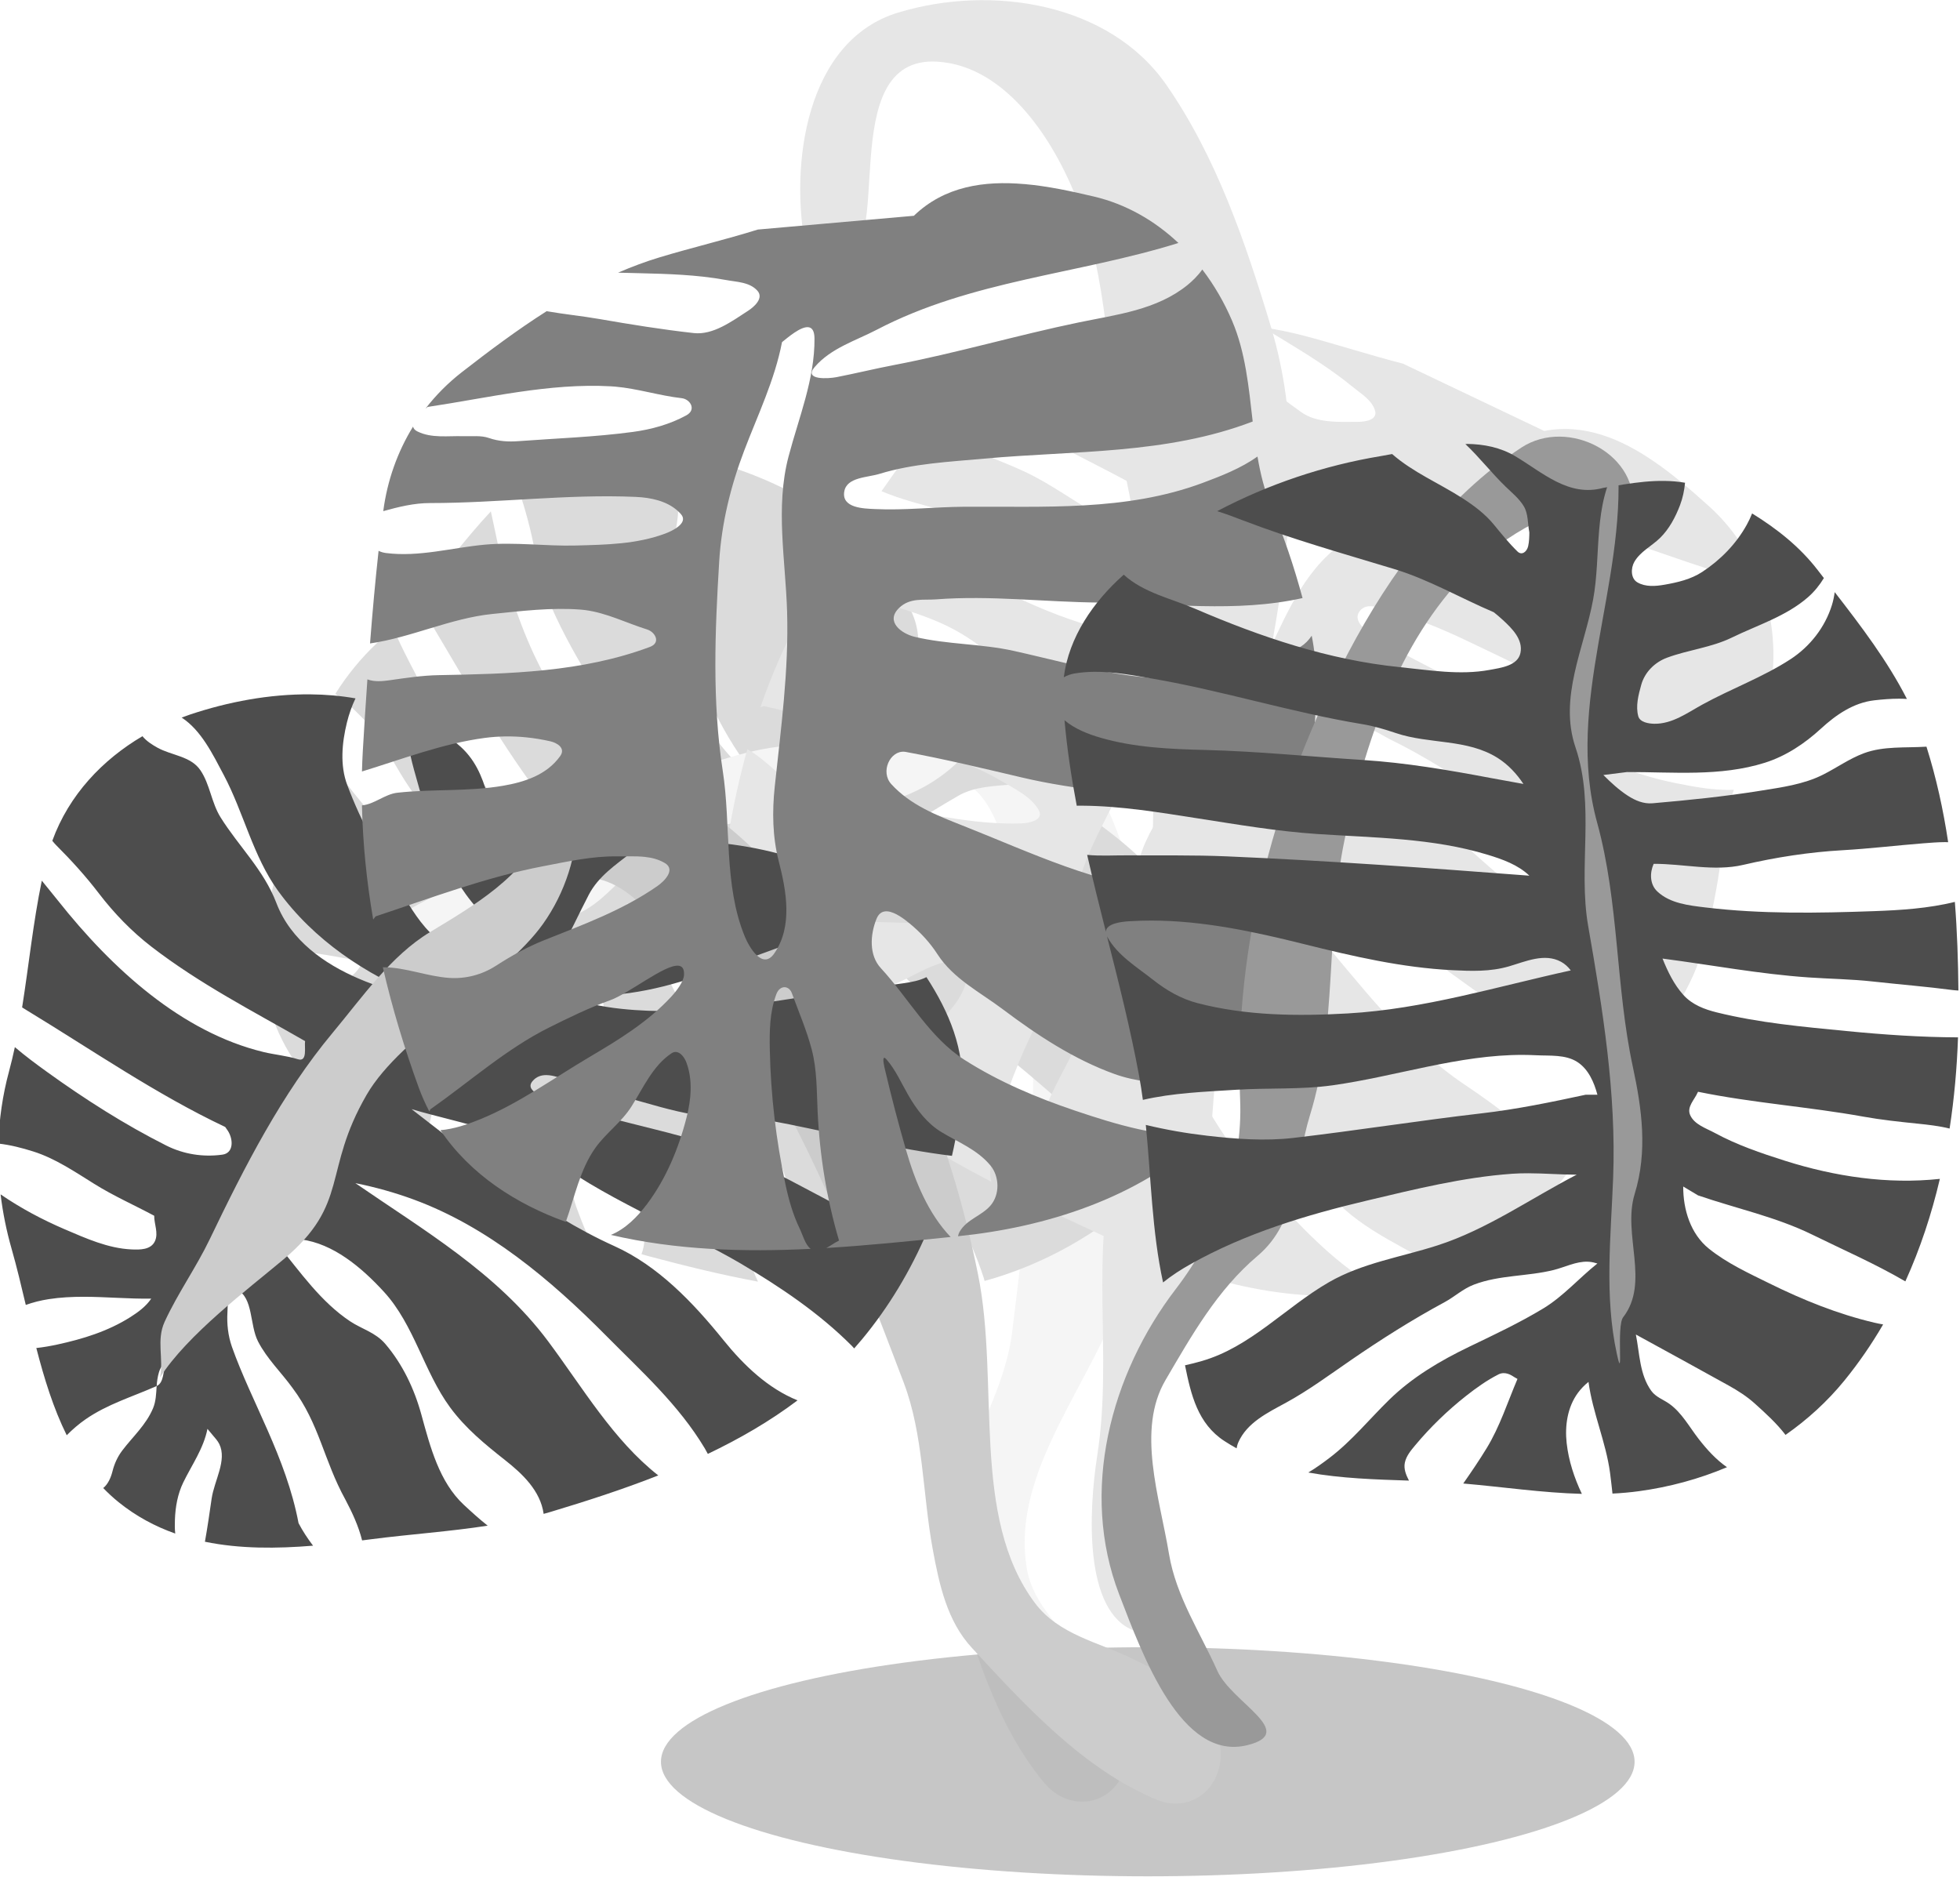 <?xml version="1.0" encoding="UTF-8" standalone="no"?>
<!-- Created with Inkscape (http://www.inkscape.org/) -->

<svg
   width="79.769mm"
   height="76.375mm"
   viewBox="0 0 79.769 76.375"
   version="1.1"
   id="svg43170"
   inkscape:version="1.2.1 (9c6d41e4, 2022-07-14)"
   sodipodi:docname="tree-monstera.svg"
   xmlns:inkscape="http://www.inkscape.org/namespaces/inkscape"
   xmlns:sodipodi="http://sodipodi.sourceforge.net/DTD/sodipodi-0.dtd"
   xmlns="http://www.w3.org/2000/svg"
   xmlns:svg="http://www.w3.org/2000/svg">
  <sodipodi:namedview
     id="namedview43172"
     pagecolor="#ffffff"
     bordercolor="#000000"
     borderopacity="0.25"
     inkscape:showpageshadow="2"
     inkscape:pageopacity="0.0"
     inkscape:pagecheckerboard="true"
     inkscape:deskcolor="#d1d1d1"
     inkscape:document-units="mm"
     showgrid="false"
     inkscape:zoom="1.1345411"
     inkscape:cx="220.35341"
     inkscape:cy="207.57291"
     inkscape:window-width="2560"
     inkscape:window-height="1395"
     inkscape:window-x="0"
     inkscape:window-y="23"
     inkscape:window-maximized="1"
     inkscape:current-layer="g11323" />
  <defs
     id="defs43167">
    <inkscape:path-effect
       effect="simplify"
       id="path-effect38815"
       is_visible="true"
       lpeversion="1"
       steps="1"
       threshold="0.005"
       smooth_angles="360"
       helper_size="0"
       simplify_individual_paths="false"
       simplify_just_coalesce="false" />
    <inkscape:path-effect
       effect="simplify"
       id="path-effect38823"
       is_visible="true"
       lpeversion="1"
       steps="1"
       threshold="0.005"
       smooth_angles="360"
       helper_size="0"
       simplify_individual_paths="false"
       simplify_just_coalesce="false" />
    <inkscape:path-effect
       effect="simplify"
       id="path-effect38827"
       is_visible="true"
       lpeversion="1"
       steps="1"
       threshold="0.005"
       smooth_angles="360"
       helper_size="0"
       simplify_individual_paths="false"
       simplify_just_coalesce="false" />
    <inkscape:path-effect
       effect="simplify"
       id="path-effect38835"
       is_visible="true"
       lpeversion="1"
       steps="1"
       threshold="0.005"
       smooth_angles="360"
       helper_size="0"
       simplify_individual_paths="false"
       simplify_just_coalesce="false" />
    <inkscape:path-effect
       effect="simplify"
       id="path-effect38831"
       is_visible="true"
       lpeversion="1"
       steps="1"
       threshold="0.005"
       smooth_angles="360"
       helper_size="0"
       simplify_individual_paths="false"
       simplify_just_coalesce="false" />
    <inkscape:path-effect
       effect="simplify"
       id="path-effect38855"
       is_visible="true"
       lpeversion="1"
       steps="1"
       threshold="0.005"
       smooth_angles="360"
       helper_size="0"
       simplify_individual_paths="false"
       simplify_just_coalesce="false" />
    <inkscape:path-effect
       effect="simplify"
       id="path-effect38851"
       is_visible="true"
       lpeversion="1"
       steps="1"
       threshold="0.005"
       smooth_angles="360"
       helper_size="0"
       simplify_individual_paths="false"
       simplify_just_coalesce="false" />
    <inkscape:path-effect
       effect="simplify"
       id="path-effect38843"
       is_visible="true"
       lpeversion="1"
       steps="1"
       threshold="0.005"
       smooth_angles="360"
       helper_size="0"
       simplify_individual_paths="false"
       simplify_just_coalesce="false" />
    <inkscape:path-effect
       effect="simplify"
       id="path-effect38847"
       is_visible="true"
       lpeversion="1"
       steps="1"
       threshold="0.005"
       smooth_angles="360"
       helper_size="0"
       simplify_individual_paths="false"
       simplify_just_coalesce="false" />
    <inkscape:path-effect
       effect="simplify"
       id="path-effect26733"
       is_visible="true"
       lpeversion="1"
       steps="1"
       threshold="0.005"
       smooth_angles="360"
       helper_size="0"
       simplify_individual_paths="false"
       simplify_just_coalesce="false" />
    <inkscape:path-effect
       effect="simplify"
       id="path-effect30963"
       is_visible="true"
       lpeversion="1"
       steps="1"
       threshold="0.005"
       smooth_angles="360"
       helper_size="0"
       simplify_individual_paths="false"
       simplify_just_coalesce="false" />
    <inkscape:path-effect
       effect="simplify"
       id="path-effect30233"
       is_visible="true"
       lpeversion="1"
       steps="1"
       threshold="0.005"
       smooth_angles="360"
       helper_size="0"
       simplify_individual_paths="false"
       simplify_just_coalesce="false" />
    <inkscape:path-effect
       effect="simplify"
       id="path-effect26733-5"
       is_visible="true"
       lpeversion="1"
       steps="1"
       threshold="0.005"
       smooth_angles="360"
       helper_size="0"
       simplify_individual_paths="false"
       simplify_just_coalesce="false" />
    <inkscape:path-effect
       effect="simplify"
       id="path-effect30963-5"
       is_visible="true"
       lpeversion="1"
       steps="1"
       threshold="0.005"
       smooth_angles="360"
       helper_size="0"
       simplify_individual_paths="false"
       simplify_just_coalesce="false" />
    <inkscape:path-effect
       effect="simplify"
       id="path-effect30233-6"
       is_visible="true"
       lpeversion="1"
       steps="1"
       threshold="0.005"
       smooth_angles="360"
       helper_size="0"
       simplify_individual_paths="false"
       simplify_just_coalesce="false" />
  </defs>
  <g
     inkscape:label="Ebene 1"
     inkscape:groupmode="layer"
     id="layer1"
     transform="translate(-55.377,-106.065)">
    <g
       id="g11323"
       transform="matrix(0.674,0,0,0.674,18.033,34.526)">
      <g
         id="g15475"
         transform="matrix(0.866,0.5,0.5,-0.866,-63.011,277.411)">
        <g
           id="g30989-1"
           transform="matrix(1,0,0,0.897,-16.076,-23.569)">
          <g
             id="g11712"
             transform="matrix(1,0,0,-1,51.306,453.174)">
            <g
               id="g29128-7"
               transform="matrix(0.77,0,0,0.839,-99.284,17.079)"
               style="opacity:0.2">
              <g
                 id="g27915-4"
                 transform="translate(36.422,-18.591)">
                <path
                   style="fill:#cccccc;fill-opacity:1;stroke-width:1.244;stroke-linecap:round;stroke-linejoin:round"
                   d="m 161.495,243.063 c 2.024,-1.742 4.403,-4.172 7.424,-3.363 6.271,1.678 10.858,6.699 15.033,11.359 6.109,6.82 9.617,15.507 11.58,24.374 1.737,7.846 -0.608,17.464 4.473,23.682 1.855,2.27 4.986,2.82 7.562,3.969 2.785,1.242 6.29,2.765 6.93,6.153 0.548,2.901 -2.076,5.146 -5.009,4.009 -5.694,-2.206 -10.156,-6.657 -14.435,-10.91 -1.926,-1.915 -2.547,-4.495 -3.071,-7.114 -0.795,-3.977 -0.724,-8.231 -2.268,-11.965 -4.451,-10.765 -9.117,-21.856 -16.983,-30.524 -2.218,-2.444 -4.596,-5.878 -8.121,-5.837 -0.627,0.007 -1.244,0.241 -1.725,0.64"
                   id="path27866-4"
                   sodipodi:nodetypes="cssssscc" />
                <g
                   id="g27873-8"
                   transform="translate(2.324,-2.483)">
                  <path
                     id="path26975-8"
                     style="fill:#4d4d4d;fill-opacity:1;stroke-width:1.244;stroke-linecap:round;stroke-linejoin:round"
                     d="m 140.866,236.201 c -3.215,-0.029 -6.47,0.538 -9.46,1.457 -0.215,0.066 -0.429,0.141 -0.643,0.214 1.529,0.914 2.426,2.617 3.3,4.131 1.564,2.708 2.292,5.839 4.244,8.318 2.829,3.592 6.92,6.046 11.182,7.637 -1.667,-0.258 -3.309,-0.69 -4.878,-1.313 -2.624,-1.041 -5.294,-2.715 -6.42,-5.429 -0.99,-2.386 -2.964,-4.084 -4.381,-6.17 -0.72,-1.06 -0.827,-2.375 -1.58,-3.388 -0.753,-1.015 -2.259,-1.055 -3.367,-1.621 -0.384,-0.196 -0.867,-0.471 -1.175,-0.825 -3.109,1.68 -5.758,4.207 -7.069,7.527 0.1,0.114 0.202,0.225 0.307,0.321 1.181,1.084 2.309,2.221 3.335,3.453 1.209,1.451 2.585,2.751 4.126,3.843 3.787,2.683 7.976,4.649 12.055,6.799 -0.069,0.407 0.211,1.528 -0.563,1.305 -0.886,-0.256 -1.81,-0.322 -2.705,-0.521 -6.379,-1.419 -11.83,-5.936 -16.128,-10.915 -0.411,-0.476 -0.836,-0.942 -1.25,-1.416 -0.68,3.007 -1.017,6.082 -1.544,9.122 0.116,0.066 0.233,0.134 0.347,0.198 5.159,2.875 10.157,6.055 15.579,8.406 0.077,0.094 0.15,0.191 0.219,0.291 0.428,0.626 0.441,1.588 -0.436,1.701 -1.512,0.194 -3.05,-0.029 -4.409,-0.657 -3.253,-1.504 -6.356,-3.319 -9.343,-5.294 -0.857,-0.567 -1.714,-1.15 -2.527,-1.787 -0.139,0.593 -0.291,1.184 -0.464,1.77 -0.498,1.693 -0.768,3.429 -0.829,5.172 0.93,0.093 1.848,0.311 2.742,0.57 1.707,0.495 3.243,1.452 4.782,2.333 1.511,0.866 3.134,1.523 4.697,2.291 -0.008,0.599 0.343,1.236 0.064,1.815 -0.314,0.653 -1.205,0.634 -1.845,0.608 -1.825,-0.074 -3.557,-0.789 -5.244,-1.452 -1.74,-0.685 -3.436,-1.51 -5.022,-2.509 0.173,1.317 0.461,2.625 0.861,3.908 0.407,1.307 0.76,2.673 1.115,4.048 0.583,-0.194 1.189,-0.328 1.791,-0.415 0.915,-0.131 1.835,-0.172 2.757,-0.171 1.761,0.002 3.53,0.158 5.291,0.132 -0.422,0.57 -1.025,0.972 -1.63,1.325 -1.758,1.025 -3.752,1.586 -5.742,1.98 -0.54,0.107 -1.089,0.196 -1.641,0.25 0.618,2.193 1.339,4.342 2.385,6.278 0.455,-0.422 0.944,-0.809 1.468,-1.143 1.714,-1.095 3.707,-1.633 5.583,-2.399 0.043,-0.571 0.206,-1.574 0.736,-1.604 -0.254,0.523 -0.147,1.361 -0.736,1.604 -0.038,0.547 -0.053,1.099 -0.284,1.603 -0.553,1.203 -1.59,2.041 -2.411,3.036 -0.362,0.438 -0.615,0.941 -0.764,1.482 -0.126,0.459 -0.344,0.935 -0.73,1.221 0.377,0.357 0.778,0.699 1.209,1.018 1.383,1.023 2.876,1.75 4.438,2.256 -0.042,-0.33 -0.037,-0.669 -0.025,-0.995 0.034,-0.92 0.217,-1.858 0.653,-2.68 0.67,-1.265 1.589,-2.433 1.899,-3.859 0.136,0.156 0.277,0.307 0.417,0.459 0.182,0.198 0.386,0.399 0.51,0.631 0.626,1.171 -0.395,2.626 -0.601,3.937 -0.162,1.034 -0.324,2.069 -0.525,3.096 2.749,0.52 5.641,0.498 8.48,0.284 -0.422,-0.509 -0.808,-1.044 -1.137,-1.619 -0.984,-4.769 -3.694,-8.719 -5.228,-12.699 -0.302,-0.801 -0.404,-1.64 -0.349,-2.484 0.031,-0.484 -0.031,-1.969 0.753,-1.619 1.282,0.573 0.98,2.533 1.644,3.719 0.702,1.254 1.819,2.224 2.707,3.352 2.115,2.59 2.434,5.185 4.145,8.033 0.529,0.916 1.031,1.904 1.311,2.936 0.247,-0.029 0.496,-0.057 0.741,-0.086 3.034,-0.36 6.085,-0.545 9.107,-0.974 -0.649,-0.469 -1.266,-0.985 -1.867,-1.498 -1.933,-1.65 -2.637,-4.169 -3.336,-6.503 -0.562,-1.878 -1.487,-3.641 -2.824,-5.078 -0.775,-0.833 -1.843,-1.068 -2.757,-1.626 -2.27,-1.385 -3.895,-3.51 -5.623,-5.47 l -0.232,-1.066 c 0.06,-0.285 0.178,-0.391 0.333,-0.389 0.463,0.004 1.242,0.979 1.684,1.032 2.484,0.3 4.691,1.968 6.497,3.78 2.358,2.365 3.121,5.727 5.166,8.291 1.219,1.529 2.774,2.688 4.334,3.818 1.308,0.947 2.762,2.178 3.013,3.86 0.182,-0.047 0.364,-0.092 0.546,-0.142 2.799,-0.773 5.654,-1.616 8.445,-2.625 -3.53,-2.541 -5.919,-6.303 -8.636,-9.649 -4.007,-4.932 -9.791,-8.013 -15.119,-11.385 1.551,0.285 3.083,0.675 4.577,1.18 5.782,1.954 10.698,5.728 15.118,9.827 2.724,2.526 5.654,4.935 7.704,8.077 0.079,0.121 0.161,0.258 0.241,0.401 2.475,-1.085 4.853,-2.341 7.036,-3.853 -2.303,-0.852 -4.202,-2.508 -5.808,-4.333 -2.41,-2.739 -5.141,-5.353 -8.555,-6.768 -5.817,-2.41 -10.811,-6.263 -15.905,-9.857 0.535,0.147 1.074,0.281 1.614,0.41 3.029,0.72 6.095,1.385 8.906,2.764 3.858,2.968 10.931,5.583 15.282,7.932 3.087,1.682 6.128,3.54 8.724,5.93 0.061,0.056 0.122,0.123 0.184,0.184 0.209,-0.216 0.415,-0.435 0.618,-0.659 2.071,-2.29 3.795,-4.916 5.105,-7.734 -0.545,0.308 -1.145,0.456 -1.8,0.242 -5.466,-1.786 -10.15,-5.053 -15.625,-6.622 -3.805,-1.09 -7.745,-1.698 -11.506,-2.955 -0.621,-0.208 -2.747,-0.697 -2.027,-1.497 0.3,-0.333 0.682,-0.452 1.113,-0.445 1.1,0.018 2.51,0.86 3.643,1.048 3.559,0.59 6.987,2.079 10.647,1.991 1.602,-0.038 3.174,0.216 4.743,0.506 4.24,0.783 8.469,1.791 12.755,2.266 0.374,-1.487 0.637,-2.999 0.773,-4.521 0.276,-3.108 -1.012,-5.854 -2.773,-8.34 -0.547,0.253 -1.19,0.358 -1.759,0.435 -1.795,0.242 -3.598,0.369 -5.395,0.623 -5.555,0.783 -11.179,1.777 -16.795,1.221 -1.567,-0.155 -3.149,-0.432 -4.593,-1.085 3.526,0.427 7.086,-0.165 10.456,-1.221 2.335,-0.731 4.664,-1.476 6.98,-2.266 1.67,-0.569 3.043,-1.73 4.582,-2.561 0.514,-0.278 1.03,-0.605 1.557,-0.899 -0.869,-0.786 -1.83,-1.469 -2.977,-1.945 -3.141,-1.303 -6.435,-1.866 -9.783,-2.084 -0.725,1.498 -1.943,2.74 -3.238,3.773 -1.504,1.202 -3.292,2.022 -4.738,3.287 -0.474,0.415 -0.922,0.953 -1.608,1.008 -0.49,0.04 -0.975,-0.076 -1.464,-0.076 0.817,-1.351 1.516,-2.768 2.295,-4.139 0.757,-1.332 2.101,-2.144 3.307,-3.016 0.479,-0.346 0.978,-0.665 1.491,-0.96 -3.699,6e-5 -7.419,0.243 -11.037,0.232 -1.954,-1.941 -1.287,-5.008 -4.038,-7.088 -1.28,-0.968 -2.665,-1.714 -4.119,-2.27 0.005,1.39 0.3,2.798 0.692,4.113 1.068,3.584 2.349,7.308 4.99,10.013 0.742,0.76 2.308,1.236 2.213,2.301 -0.062,0.704 -1.175,0.723 -1.755,0.688 -1.299,-0.078 -2.758,-0.126 -3.781,-0.94 -1.121,-0.892 -1.923,-2.116 -2.692,-3.306 -1.582,-2.449 -3.11,-4.962 -4.213,-7.667 -0.581,-1.424 -0.413,-3.037 -0.027,-4.484 0.157,-0.589 0.382,-1.189 0.675,-1.749 -1.16,-0.186 -2.341,-0.279 -3.527,-0.289 z"
                     sodipodi:nodetypes="sscsscsssssccssscsssccscsssscscsscscscscsscssccscccssscscsscsssccccssscccccssssccccssscccscsssccsscsccscscsssssssscscssscssscscssscssccscssssscsscss" />
                  <path
                     style="fill:#cccccc;fill-opacity:1;stroke-width:1.244;stroke-linecap:round;stroke-linejoin:round"
                     d="m 129.063,285.365 c 0.307,-1.326 -0.304,-2.677 0.365,-4.012 1.035,-2.064 2.461,-3.886 3.537,-5.941 2.741,-5.234 5.64,-10.456 9.64,-14.858 2.354,-2.591 4.557,-5.532 7.624,-7.238 3.448,-1.918 7.385,-3.991 9.01,-7.554 0.461,-1.011 2.529,-3.06 2.551,-0.82 0.027,2.788 -0.965,5.55 -2.687,7.775 -3.096,4.002 -11.111,7.99 -13.829,12.293 -3.504,5.548 -1.281,7.818 -6.536,11.863 -2.77,2.132 -7.549,5.428 -9.673,8.49 z"
                     id="path27862-0"
                     sodipodi:nodetypes="csssssssssc" />
                </g>
              </g>
              <g
                 id="g28881-4"
                 transform="matrix(0.964,0.244,-0.289,0.964,75.777,-35.929)">
                <path
                   id="path26592-6"
                   style="fill:#808080;fill-opacity:1;stroke-width:1.244;stroke-linecap:round;stroke-linejoin:round"
                   d="m 216.04,167.655 c -3.079,0.521 -5.979,1.66 -7.69,4.313 l -11.51,3.941 c -2.239,1.322 -4.569,2.491 -6.821,3.791 -0.995,0.574 -1.941,1.204 -2.85,1.876 2.167,-0.488 4.328,-1.031 6.525,-1.352 0.601,-0.088 1.205,-0.159 1.813,-0.207 0.845,-0.067 1.798,-0.307 2.565,0.14 0.678,0.395 0.08,1.202 -0.281,1.576 -1.037,1.075 -2.152,2.367 -3.643,2.585 -2.461,0.36 -4.942,0.609 -7.423,0.831 -1.386,0.124 -2.77,0.344 -4.157,0.467 -1.826,1.853 -3.513,3.847 -5.151,5.865 -0.812,1.001 -1.473,2.077 -1.979,3.205 0.04,-0.048 0.078,-0.098 0.119,-0.146 l -1.1e-4,-6.1e-4 c 4.408,-1.796 8.71,-3.998 13.42,-4.938 0.115,-0.023 0.23,-0.044 0.345,-0.064 1.73,-0.292 3.518,-0.217 5.269,-0.47 0.662,-0.095 1.376,0.507 0.708,1.101 -1.076,0.956 -2.372,1.656 -3.709,2.179 -2.768,1.082 -5.638,1.903 -8.465,2.831 -0.73,0.24 -1.482,0.389 -2.272,0.341 -0.676,-0.041 -1.315,0.218 -1.964,0.361 -1.18,0.26 -2.374,0.774 -3.603,0.55 -0.22,-0.04 -0.35,-0.131 -0.417,-0.251 -0.655,2.062 -0.826,4.251 -0.494,6.438 1.071,-0.59 2.16,-1.152 3.368,-1.457 5.182,-1.31 10.172,-3.257 15.411,-4.361 0.156,-0.033 0.315,-0.063 0.476,-0.089 1.128,-0.182 2.356,-0.168 3.326,0.424 0.765,0.467 -0.321,1.326 -0.778,1.631 -1.945,1.297 -4.258,1.915 -6.499,2.543 -2.295,0.644 -4.702,0.918 -6.949,1.698 -2.412,0.837 -4.669,2.117 -7.272,2.464 -0.214,0.028 -0.419,0.025 -0.611,-0.01 0.385,2.202 0.819,4.398 1.28,6.589 2.991,-1.198 5.571,-3.293 8.629,-4.383 2.156,-0.768 4.314,-1.586 6.574,-1.992 0.112,-0.02 0.224,-0.038 0.337,-0.053 1.684,-0.225 3.414,0.102 5.128,0.157 0.65,0.021 1.335,0.646 0.563,1.159 -4.617,3.066 -10.063,4.555 -15.384,6 -1.234,0.335 -2.411,0.818 -3.595,1.29 -0.53,0.211 -1.119,0.416 -1.703,0.367 0.369,1.677 0.746,3.353 1.135,5.025 0.115,0.493 0.239,0.982 0.37,1.47 2.814,-1.644 5.529,-3.487 8.576,-4.675 1.001,-0.39 2.047,-0.666 3.117,-0.835 0.642,-0.101 1.292,-0.164 1.945,-0.19 0.467,-0.018 1.306,0.148 1.029,0.841 -0.631,1.582 -2.197,2.5 -3.697,3.147 -2.526,1.09 -5.27,1.565 -7.851,2.509 -0.916,0.335 -1.507,1.25 -2.415,1.554 0.862,2.648 1.951,5.22 3.225,7.707 0.002,-0.002 10e-4,-0.003 0.003,-0.006 l 0.054,-0.123 0.058,-0.134 c 3.8,-2.333 7.517,-4.828 11.605,-6.678 1.758,-0.795 3.501,-1.652 5.395,-2.105 0.688,-0.165 1.398,-0.389 2.111,-0.497 0.554,-0.084 1.111,-0.097 1.662,0.045 0.977,0.252 0.31,1.292 -0.105,1.748 -2.136,2.351 -4.826,4.102 -7.42,5.908 -1.129,0.786 -2.151,1.703 -3.105,2.687 -0.883,0.911 -2.038,1.517 -3.306,1.753 -1.71,0.318 -3.503,0.097 -5.188,0.519 -0.015,0.003 -0.03,0.004 -0.045,0.006 1.57,2.67 3.335,5.234 5.234,7.682 0.401,0.516 0.831,0.994 1.284,1.44 0.008,-0.025 0.014,-0.054 0.022,-0.077 l 0.003,-0.082 c 2.401,-2.674 4.497,-5.662 7.283,-7.957 1.299,-1.07 2.612,-2.135 4.028,-3.047 1.313,-0.846 3.38,-3.526 4.452,-3.717 0.3,-0.053 0.522,0.088 0.627,0.52 0.119,0.488 -0.229,1.264 -0.511,1.765 -1.248,2.218 -3.095,4.011 -4.924,5.748 -2.291,2.177 -4.393,4.593 -6.979,6.418 -0.855,0.603 -1.768,1.174 -2.772,1.514 3.214,2.532 7.335,3.677 11.388,3.962 0.153,-1.908 -0.017,-3.899 0.688,-5.68 0.502,-1.269 1.452,-2.29 1.884,-3.604 0.501,-1.524 0.767,-3.224 1.91,-4.432 0.105,-0.111 0.221,-0.168 0.341,-0.186 0.361,-0.053 0.758,0.253 0.991,0.551 0.839,1.074 1.114,2.45 1.143,3.765 0.051,2.327 -0.275,4.689 -1.192,6.811 -0.463,1.07 -1.123,2.142 -2.087,2.818 5.266,-0.194 10.385,-1.341 15.398,-2.856 -0.5,-0.182 -0.884,-0.811 -1.256,-1.2 -0.804,-0.84 -1.44,-1.813 -2.007,-2.818 -1.613,-2.857 -2.948,-5.871 -3.957,-8.98 -0.422,-1.301 -0.819,-2.673 -0.671,-4.04 0.039,-0.36 0.25,-0.577 0.5,-0.624 0.22,-0.042 0.469,0.048 0.656,0.288 0.907,1.168 1.877,2.273 2.661,3.51 0.828,1.307 1.239,2.787 1.748,4.218 1.064,2.992 2.501,5.879 4.298,8.528 -0.276,0.219 -0.526,0.517 -0.807,0.759 3.093,-0.971 6.146,-2.063 9.171,-3.143 -2.166,-1.188 -3.823,-3.147 -5.179,-5.175 -1.128,-1.687 -2.207,-3.403 -3.245,-5.144 -0.095,-0.159 -0.483,-0.794 -0.323,-0.844 0.037,-0.012 0.103,0.008 0.208,0.072 0.905,0.548 1.611,1.359 2.391,2.064 0.939,0.85 2.005,1.593 3.253,1.92 1.489,0.39 3.09,0.529 4.421,1.386 0.899,0.579 1.338,1.829 0.823,2.797 -0.467,0.878 -1.483,1.386 -1.772,2.361 -0.036,0.12 -0.044,0.246 -0.039,0.371 0.006,-0.002 0.012,-0.005 0.018,-0.007 6.393,-2.281 12.779,-6.038 16.604,-11.7 -3.345,1.006 -6.936,0.931 -10.427,0.748 -3.146,-0.165 -6.317,-0.543 -9.375,-1.407 -3.095,-0.875 -5.479,-3.193 -8.231,-4.763 -1.177,-0.671 -1.505,-2.123 -1.35,-3.34 0.059,-0.463 0.326,-0.668 0.681,-0.727 0.591,-0.098 1.423,0.213 1.931,0.422 0.994,0.409 1.904,0.919 2.728,1.594 1.716,1.407 4.032,1.825 6.103,2.577 3.157,1.146 6.432,2.113 9.781,2.35 3.594,0.254 6.965,-1.285 10.467,-1.954 0.068,-0.186 0.136,-0.371 0.199,-0.559 1.6,-4.807 1.116,-9.818 -0.075,-14.658 -0.127,0.346 -0.283,0.68 -0.469,0.993 -0.953,1.598 -3.052,1.65 -4.751,1.76 -1.617,0.105 -3.202,0.344 -4.784,0.631 -5.655,1.025 -11.531,0.017 -17.273,-0.548 -2.109,-0.208 -4.335,-0.415 -6.223,-1.508 -1.099,-0.636 -0.801,-2.309 0.326,-2.5 0.036,-0.006 0.074,-0.011 0.112,-0.013 3.088,-0.244 6.185,-0.34 9.279,-0.447 4.399,-0.151 8.705,-0.966 13.035,-1.589 3.141,-0.452 6.18,-1.298 9.249,-2.029 -1.075,-3.949 -1.295,-8.129 -3.301,-11.767 -0.129,0.365 -0.333,0.704 -0.61,0.98 -1.539,1.532 -3.503,2.556 -5.462,3.457 -4.984,2.293 -10.694,2.067 -16.127,2.318 -2.635,0.122 -5.162,0.835 -7.791,0.921 -1.069,0.035 -2.567,-0.491 -1.787,-1.703 0.606,-0.942 1.684,-0.997 2.605,-1.301 4.047,-1.339 8.332,-1.903 12.481,-2.921 5.104,-1.253 10.476,-1.873 15.216,-4.188 -1.296,-2.017 -2.711,-3.948 -4.263,-5.743 -0.844,-0.977 -1.505,-2.07 -2.088,-3.213 -1.022,1.142 -2.32,2.03 -3.59,2.873 -5.225,3.466 -11.553,4.663 -17.577,6.232 -2.241,0.584 -4.41,1.396 -6.681,1.863 -0.809,0.166 -2.542,0.585 -2.669,-0.64 -0.108,-1.044 1.449,-1.397 2.297,-1.893 2.349,-1.373 5.01,-2.164 7.591,-3.057 6.613,-2.29 13.694,-3.763 19.538,-7.719 -1.018,-2.316 -1.985,-4.666 -3.643,-6.582 -0.987,-1.141 -2.111,-2.149 -3.33,-3 -0.197,0.506 -0.519,1.003 -0.793,1.356 -1.805,2.323 -4.764,3.42 -7.411,4.663 -4.426,2.078 -8.664,4.496 -13.118,6.509 -1.385,0.626 -2.729,1.318 -4.109,1.947 -0.521,0.238 -2.443,0.871 -1.851,-0.286 0.834,-1.63 2.551,-2.608 3.933,-3.79 6.129,-5.242 14.085,-7.704 20.991,-11.783 -2.286,-1.109 -4.798,-1.696 -7.361,-1.605 -1.758,0.062 -3.67,0.153 -5.517,0.466 z m -13.335,14.062 c 0.276,-0.032 0.521,0.138 0.683,0.663 0.873,2.819 0.459,5.801 0.495,8.692 0.046,3.775 1.934,7.255 3.122,10.804 1.353,4.044 1.961,8.21 2.7,12.355 0.32,1.796 0.879,3.543 1.854,5.106 1.188,1.904 2.433,4.243 1.581,6.487 -0.531,1.399 -2.024,0.049 -2.579,-0.608 -2.679,-3.17 -3.333,-7.435 -5.122,-11.092 -2.233,-4.563 -3.489,-9.528 -4.617,-14.446 -0.62,-2.704 -0.698,-5.46 -0.414,-8.176 0.286,-2.738 0.837,-5.469 0.602,-8.244 0.334,-0.418 1.088,-1.47 1.695,-1.541 z" />
              </g>
            </g>
          </g>
        </g>
      </g>
      <ellipse
         style="fill:#111111;fill-opacity:0.242;stroke:none;stroke-width:0;stroke-linecap:round;stroke-linejoin:round;stroke-dasharray:none;paint-order:stroke fill markers"
         id="path63837"
         cx="124.713"
         cy="212.517"
         rx="29.395"
         ry="6.916" />
      <g
         id="g30989"
         transform="translate(-13.835,-41.808)">
        <g
           id="g29128"
           transform="matrix(0.77,0,0,0.839,-50.311,9.383)">
          <g
             id="g27915"
             transform="translate(36.422,-18.591)">
            <path
               style="fill:#cccccc;fill-opacity:1;stroke-width:1.244;stroke-linecap:round;stroke-linejoin:round"
               d="m 161.495,243.063 c 2.024,-1.742 4.403,-4.172 7.424,-3.363 6.271,1.678 10.858,6.699 15.033,11.359 6.109,6.82 9.617,15.507 11.58,24.374 1.737,7.846 -0.608,17.464 4.473,23.682 1.855,2.27 4.986,2.82 7.562,3.969 2.785,1.242 6.29,2.765 6.93,6.153 0.548,2.901 -2.076,5.146 -5.009,4.009 -5.694,-2.206 -10.156,-6.657 -14.435,-10.91 -1.926,-1.915 -2.547,-4.495 -3.071,-7.114 -0.795,-3.977 -0.724,-8.231 -2.268,-11.965 -4.451,-10.765 -9.117,-21.856 -16.983,-30.524 -2.218,-2.444 -4.596,-5.878 -8.121,-5.837 -0.627,0.007 -1.244,0.241 -1.725,0.64"
               id="path27866"
               sodipodi:nodetypes="cssssscc" />
            <g
               id="g27873"
               transform="translate(2.324,-2.483)">
              <path
                 id="path26975"
                 style="fill:#4d4d4d;fill-opacity:1;stroke-width:1.244;stroke-linecap:round;stroke-linejoin:round"
                 d="m 140.866,236.201 c -3.215,-0.029 -6.47,0.538 -9.46,1.457 -0.215,0.066 -0.429,0.141 -0.643,0.214 1.529,0.914 2.426,2.617 3.3,4.131 1.564,2.708 2.292,5.839 4.244,8.318 2.829,3.592 6.92,6.046 11.182,7.637 -1.667,-0.258 -3.309,-0.69 -4.878,-1.313 -2.624,-1.041 -5.294,-2.715 -6.42,-5.429 -0.99,-2.386 -2.964,-4.084 -4.381,-6.17 -0.72,-1.06 -0.827,-2.375 -1.58,-3.388 -0.753,-1.015 -2.259,-1.055 -3.367,-1.621 -0.384,-0.196 -0.867,-0.471 -1.175,-0.825 -3.109,1.68 -5.758,4.207 -7.069,7.527 0.1,0.114 0.202,0.225 0.307,0.321 1.181,1.084 2.309,2.221 3.335,3.453 1.209,1.451 2.585,2.751 4.126,3.843 3.787,2.683 7.976,4.649 12.055,6.799 -0.069,0.407 0.211,1.528 -0.563,1.305 -0.886,-0.256 -1.81,-0.322 -2.705,-0.521 -6.379,-1.419 -11.83,-5.936 -16.128,-10.915 -0.411,-0.476 -0.836,-0.942 -1.25,-1.416 -0.68,3.007 -1.017,6.082 -1.544,9.122 0.116,0.066 0.233,0.134 0.347,0.198 5.159,2.875 10.157,6.055 15.579,8.406 0.077,0.094 0.15,0.191 0.219,0.291 0.428,0.626 0.441,1.588 -0.436,1.701 -1.512,0.194 -3.05,-0.029 -4.409,-0.657 -3.253,-1.504 -6.356,-3.319 -9.343,-5.294 -0.857,-0.567 -1.714,-1.15 -2.527,-1.787 -0.139,0.593 -0.291,1.184 -0.464,1.77 -0.498,1.693 -0.768,3.429 -0.829,5.172 0.93,0.093 1.848,0.311 2.742,0.57 1.707,0.495 3.243,1.452 4.782,2.333 1.511,0.866 3.134,1.523 4.697,2.291 -0.008,0.599 0.343,1.236 0.064,1.815 -0.314,0.653 -1.205,0.634 -1.845,0.608 -1.825,-0.074 -3.557,-0.789 -5.244,-1.452 -1.74,-0.685 -3.436,-1.51 -5.022,-2.509 0.173,1.317 0.461,2.625 0.861,3.908 0.407,1.307 0.76,2.673 1.115,4.048 0.583,-0.194 1.189,-0.328 1.791,-0.415 0.915,-0.131 1.835,-0.172 2.757,-0.171 1.761,0.002 3.53,0.158 5.291,0.132 -0.422,0.57 -1.025,0.972 -1.63,1.325 -1.758,1.025 -3.752,1.586 -5.742,1.98 -0.54,0.107 -1.089,0.196 -1.641,0.25 0.618,2.193 1.339,4.342 2.385,6.278 0.455,-0.422 0.944,-0.809 1.468,-1.143 1.714,-1.095 3.707,-1.633 5.583,-2.399 0.043,-0.571 0.206,-1.574 0.736,-1.604 -0.254,0.523 -0.147,1.361 -0.736,1.604 -0.038,0.547 -0.053,1.099 -0.284,1.603 -0.553,1.203 -1.59,2.041 -2.411,3.036 -0.362,0.438 -0.615,0.941 -0.764,1.482 -0.126,0.459 -0.344,0.935 -0.73,1.221 0.377,0.357 0.778,0.699 1.209,1.018 1.383,1.023 2.876,1.75 4.438,2.256 -0.042,-0.33 -0.037,-0.669 -0.025,-0.995 0.034,-0.92 0.217,-1.858 0.653,-2.68 0.67,-1.265 1.589,-2.433 1.899,-3.859 0.136,0.156 0.277,0.307 0.417,0.459 0.182,0.198 0.386,0.399 0.51,0.631 0.626,1.171 -0.395,2.626 -0.601,3.937 -0.162,1.034 -0.324,2.069 -0.525,3.096 2.749,0.52 5.641,0.498 8.48,0.284 -0.422,-0.509 -0.808,-1.044 -1.137,-1.619 -0.984,-4.769 -3.694,-8.719 -5.228,-12.699 -0.302,-0.801 -0.404,-1.64 -0.349,-2.484 0.031,-0.484 -0.031,-1.969 0.753,-1.619 1.282,0.573 0.98,2.533 1.644,3.719 0.702,1.254 1.819,2.224 2.707,3.352 2.115,2.59 2.434,5.185 4.145,8.033 0.529,0.916 1.031,1.904 1.311,2.936 0.247,-0.029 0.496,-0.057 0.741,-0.086 3.034,-0.36 6.085,-0.545 9.107,-0.974 -0.649,-0.469 -1.266,-0.985 -1.867,-1.498 -1.933,-1.65 -2.637,-4.169 -3.336,-6.503 -0.562,-1.878 -1.487,-3.641 -2.824,-5.078 -0.775,-0.833 -1.843,-1.068 -2.757,-1.626 -2.27,-1.385 -3.895,-3.51 -5.623,-5.47 l -0.232,-1.066 c 0.06,-0.285 0.178,-0.391 0.333,-0.389 0.463,0.004 1.242,0.979 1.684,1.032 2.484,0.3 4.691,1.968 6.497,3.78 2.358,2.365 3.121,5.727 5.166,8.291 1.219,1.529 2.774,2.688 4.334,3.818 1.308,0.947 2.762,2.178 3.013,3.86 0.182,-0.047 0.364,-0.092 0.546,-0.142 2.799,-0.773 5.654,-1.616 8.445,-2.625 -3.53,-2.541 -5.919,-6.303 -8.636,-9.649 -4.007,-4.932 -9.791,-8.013 -15.119,-11.385 1.551,0.285 3.083,0.675 4.577,1.18 5.782,1.954 10.698,5.728 15.118,9.827 2.724,2.526 5.654,4.935 7.704,8.077 0.079,0.121 0.161,0.258 0.241,0.401 2.475,-1.085 4.853,-2.341 7.036,-3.853 -2.303,-0.852 -4.202,-2.508 -5.808,-4.333 -2.41,-2.739 -5.141,-5.353 -8.555,-6.768 -5.817,-2.41 -10.811,-6.263 -15.905,-9.857 0.535,0.147 1.074,0.281 1.614,0.41 3.029,0.72 6.095,1.385 8.906,2.764 3.858,2.968 10.931,5.583 15.282,7.932 3.087,1.682 6.128,3.54 8.724,5.93 0.061,0.056 0.122,0.123 0.184,0.184 0.209,-0.216 0.415,-0.435 0.618,-0.659 2.071,-2.29 3.795,-4.916 5.105,-7.734 -0.545,0.308 -1.145,0.456 -1.8,0.242 -5.466,-1.786 -10.15,-5.053 -15.625,-6.622 -3.805,-1.09 -7.745,-1.698 -11.506,-2.955 -0.621,-0.208 -2.747,-0.697 -2.027,-1.497 0.3,-0.333 0.682,-0.452 1.113,-0.445 1.1,0.018 2.51,0.86 3.643,1.048 3.559,0.59 6.987,2.079 10.647,1.991 1.602,-0.038 3.174,0.216 4.743,0.506 4.24,0.783 8.469,1.791 12.755,2.266 0.374,-1.487 0.637,-2.999 0.773,-4.521 0.276,-3.108 -1.012,-5.854 -2.773,-8.34 -0.547,0.253 -1.19,0.358 -1.759,0.435 -1.795,0.242 -3.598,0.369 -5.395,0.623 -5.555,0.783 -11.179,1.777 -16.795,1.221 -1.567,-0.155 -3.149,-0.432 -4.593,-1.085 3.526,0.427 7.086,-0.165 10.456,-1.221 2.335,-0.731 4.664,-1.476 6.98,-2.266 1.67,-0.569 3.043,-1.73 4.582,-2.561 0.514,-0.278 1.03,-0.605 1.557,-0.899 -0.869,-0.786 -1.83,-1.469 -2.977,-1.945 -3.141,-1.303 -6.435,-1.866 -9.783,-2.084 -0.725,1.498 -1.943,2.74 -3.238,3.773 -1.504,1.202 -3.292,2.022 -4.738,3.287 -0.474,0.415 -0.922,0.953 -1.608,1.008 -0.49,0.04 -0.975,-0.076 -1.464,-0.076 0.817,-1.351 1.516,-2.768 2.295,-4.139 0.757,-1.332 2.101,-2.144 3.307,-3.016 0.479,-0.346 0.978,-0.665 1.491,-0.96 -3.699,6e-5 -7.419,0.243 -11.037,0.232 -1.954,-1.941 -1.287,-5.008 -4.038,-7.088 -1.28,-0.968 -2.665,-1.714 -4.119,-2.27 0.005,1.39 0.3,2.798 0.692,4.113 1.068,3.584 2.349,7.308 4.99,10.013 0.742,0.76 2.308,1.236 2.213,2.301 -0.062,0.704 -1.175,0.723 -1.755,0.688 -1.299,-0.078 -2.758,-0.126 -3.781,-0.94 -1.121,-0.892 -1.923,-2.116 -2.692,-3.306 -1.582,-2.449 -3.11,-4.962 -4.213,-7.667 -0.581,-1.424 -0.413,-3.037 -0.027,-4.484 0.157,-0.589 0.382,-1.189 0.675,-1.749 -1.16,-0.186 -2.341,-0.279 -3.527,-0.289 z"
                 sodipodi:nodetypes="sscsscsssssccssscsssccscsssscscsscscscscsscssccscccssscscsscsssccccssscccccssssccccssscccscsssccsscsccscscsssssssscscssscssscscssscssccscssssscsscss" />
              <path
                 style="fill:#cccccc;fill-opacity:1;stroke-width:1.244;stroke-linecap:round;stroke-linejoin:round"
                 d="m 129.063,285.365 c 0.307,-1.326 -0.304,-2.677 0.365,-4.012 1.035,-2.064 2.461,-3.886 3.537,-5.941 2.741,-5.234 5.64,-10.456 9.64,-14.858 2.354,-2.591 4.557,-5.532 7.624,-7.238 3.448,-1.918 7.385,-3.991 9.01,-7.554 0.461,-1.011 2.529,-3.06 2.551,-0.82 0.027,2.788 -0.965,5.55 -2.687,7.775 -3.096,4.002 -11.111,7.99 -13.829,12.293 -3.504,5.548 -1.281,7.818 -6.536,11.863 -2.77,2.132 -7.549,5.428 -9.673,8.49 z"
                 id="path27862"
                 sodipodi:nodetypes="csssssssssc" />
            </g>
          </g>
          <g
             id="g28881"
             transform="matrix(0.964,0.244,-0.289,0.964,75.777,-35.929)">
            <path
               style="fill:#e6e6e6;fill-opacity:1;stroke-width:1.244;stroke-linecap:round;stroke-linejoin:round"
               d="m 200.895,176.374 c -3.047,-5.592 -4.336,-14.507 2.036,-18.203 6.468,-3.752 15.758,-4.728 21.782,-0.124 5.248,4.011 9.282,9.429 12.973,14.832 7.858,11.504 6.186,26.056 8.431,39.164 2.24,13.072 7.195,26.424 4.648,39.497 -0.998,5.123 7.566,14.743 3.651,14.389 -4.159,-0.376 -5.897,-7.314 -6.417,-11.493 -0.916,-7.354 -4.88,-13.879 -4.827,-21.542 0.062,-9.033 -2.556,-17.782 -4.951,-26.395 -1.973,-7.094 -4.818,-14.05 -8.429,-20.505 -3.151,-5.634 -4.862,-12.296 -8.911,-17.597 -3.29,-4.308 -8.641,-8.602 -13.954,-7.575 -8.127,1.571 1.14,14.584 -3.329,15.353 -0.894,0.154 -1.801,0.135 -2.702,0.199 z"
               id="path26731"
               inkscape:original-d="m 200.89466,176.3742 c -2.09873,-4.14993 -3.65357,-10.04988 -1.39192,-14.48708 3.53139,-6.92835 15.85171,-7.89147 22.50271,-5.32613 1.93946,0.74806 3.57764,2.07913 5.10371,3.40872 1.51572,1.32058 2.6699,2.95313 3.94377,4.47396 3.2069,3.82857 6.87469,8.08003 9.04749,12.56967 4.2501,8.78194 4.02363,20.93552 5.33569,30.46548 1.67506,12.16649 4.61808,24.37919 5.10371,36.6438 0.1997,5.04333 -0.14122,9.83711 1.62391,14.70013 0.10575,0.29134 3.44906,6.65831 3.01583,6.81745 -2.29706,0.8438 -2.39857,1.17558 -3.24782,-0.85218 -1.04138,-2.48652 -0.25355,-0.14119 -1.6239,-2.3435 -2.18345,-3.50905 -2.00855,-7.88519 -3.01583,-11.71749 -0.94663,-3.60153 -2.61505,-7.02191 -3.4798,-10.65227 -1.00912,-4.23648 -0.36154,-8.51734 -0.92795,-12.78272 -0.57145,-4.30333 -1.85966,-8.53912 -2.78384,-12.78272 -1.85427,-8.51434 -4.02683,-17.22662 -8.11954,-25.13935 -3.23043,-6.24563 -1.45012,-0.83815 -3.4798,-5.75222 -3.00887,-7.28481 -6.28317,-17.16853 -14.61517,-20.87845 -0.96271,-0.42866 -5.03446,-2.271 -6.9596,-1.91741 -8.3848,1.54004 -1.7,13.13554 -2.78384,15.12622 -0.21732,0.39916 -2.86663,0.36775 -3.24781,0.42609 z"
               inkscape:path-effect="#path-effect26733" />
            <path
               id="path26592"
               style="fill:#808080;fill-opacity:1;stroke-width:1.244;stroke-linecap:round;stroke-linejoin:round"
               d="m 216.04,167.655 c -3.079,0.521 -5.979,1.66 -7.69,4.313 l -11.51,3.941 c -2.239,1.322 -4.569,2.491 -6.821,3.791 -0.995,0.574 -1.941,1.204 -2.85,1.876 2.167,-0.488 4.328,-1.031 6.525,-1.352 0.601,-0.088 1.205,-0.159 1.813,-0.207 0.845,-0.067 1.798,-0.307 2.565,0.14 0.678,0.395 0.08,1.202 -0.281,1.576 -1.037,1.075 -2.152,2.367 -3.643,2.585 -2.461,0.36 -4.942,0.609 -7.423,0.831 -1.386,0.124 -2.77,0.344 -4.157,0.467 -1.826,1.853 -3.513,3.847 -5.151,5.865 -0.812,1.001 -1.473,2.077 -1.979,3.205 0.04,-0.048 0.078,-0.098 0.119,-0.146 l -1.1e-4,-6.1e-4 c 4.408,-1.796 8.71,-3.998 13.42,-4.938 0.115,-0.023 0.23,-0.044 0.345,-0.064 1.73,-0.292 3.518,-0.217 5.269,-0.47 0.662,-0.095 1.376,0.507 0.708,1.101 -1.076,0.956 -2.372,1.656 -3.709,2.179 -2.768,1.082 -5.638,1.903 -8.465,2.831 -0.73,0.24 -1.482,0.389 -2.272,0.341 -0.676,-0.041 -1.315,0.218 -1.964,0.361 -1.18,0.26 -2.374,0.774 -3.603,0.55 -0.22,-0.04 -0.35,-0.131 -0.417,-0.251 -0.655,2.062 -0.826,4.251 -0.494,6.438 1.071,-0.59 2.16,-1.152 3.368,-1.457 5.182,-1.31 10.172,-3.257 15.411,-4.361 0.156,-0.033 0.315,-0.063 0.476,-0.089 1.128,-0.182 2.356,-0.168 3.326,0.424 0.765,0.467 -0.321,1.326 -0.778,1.631 -1.945,1.297 -4.258,1.915 -6.499,2.543 -2.295,0.644 -4.702,0.918 -6.949,1.698 -2.412,0.837 -4.669,2.117 -7.272,2.464 -0.214,0.028 -0.419,0.025 -0.611,-0.01 0.385,2.202 0.819,4.398 1.28,6.589 2.991,-1.198 5.571,-3.293 8.629,-4.383 2.156,-0.768 4.314,-1.586 6.574,-1.992 0.112,-0.02 0.224,-0.038 0.337,-0.053 1.684,-0.225 3.414,0.102 5.128,0.157 0.65,0.021 1.335,0.646 0.563,1.159 -4.617,3.066 -10.063,4.555 -15.384,6 -1.234,0.335 -2.411,0.818 -3.595,1.29 -0.53,0.211 -1.119,0.416 -1.703,0.367 0.369,1.677 0.746,3.353 1.135,5.025 0.115,0.493 0.239,0.982 0.37,1.47 2.814,-1.644 5.529,-3.487 8.576,-4.675 1.001,-0.39 2.047,-0.666 3.117,-0.835 0.642,-0.101 1.292,-0.164 1.945,-0.19 0.467,-0.018 1.306,0.148 1.029,0.841 -0.631,1.582 -2.197,2.5 -3.697,3.147 -2.526,1.09 -5.27,1.565 -7.851,2.509 -0.916,0.335 -1.507,1.25 -2.415,1.554 0.862,2.648 1.951,5.22 3.225,7.707 0.002,-0.002 10e-4,-0.003 0.003,-0.006 l 0.054,-0.123 0.058,-0.134 c 3.8,-2.333 7.517,-4.828 11.605,-6.678 1.758,-0.795 3.501,-1.652 5.395,-2.105 0.688,-0.165 1.398,-0.389 2.111,-0.497 0.554,-0.084 1.111,-0.097 1.662,0.045 0.977,0.252 0.31,1.292 -0.105,1.748 -2.136,2.351 -4.826,4.102 -7.42,5.908 -1.129,0.786 -2.151,1.703 -3.105,2.687 -0.883,0.911 -2.038,1.517 -3.306,1.753 -1.71,0.318 -3.503,0.097 -5.188,0.519 -0.015,0.003 -0.03,0.004 -0.045,0.006 1.57,2.67 3.335,5.234 5.234,7.682 0.401,0.516 0.831,0.994 1.284,1.44 0.008,-0.025 0.014,-0.054 0.022,-0.077 l 0.003,-0.082 c 2.401,-2.674 4.497,-5.662 7.283,-7.957 1.299,-1.07 2.612,-2.135 4.028,-3.047 1.313,-0.846 3.38,-3.526 4.452,-3.717 0.3,-0.053 0.522,0.088 0.627,0.52 0.119,0.488 -0.229,1.264 -0.511,1.765 -1.248,2.218 -3.095,4.011 -4.924,5.748 -2.291,2.177 -4.393,4.593 -6.979,6.418 -0.855,0.603 -1.768,1.174 -2.772,1.514 3.214,2.532 7.335,3.677 11.388,3.962 0.153,-1.908 -0.017,-3.899 0.688,-5.68 0.502,-1.269 1.452,-2.29 1.884,-3.604 0.501,-1.524 0.767,-3.224 1.91,-4.432 0.105,-0.111 0.221,-0.168 0.341,-0.186 0.361,-0.053 0.758,0.253 0.991,0.551 0.839,1.074 1.114,2.45 1.143,3.765 0.051,2.327 -0.275,4.689 -1.192,6.811 -0.463,1.07 -1.123,2.142 -2.087,2.818 5.266,-0.194 10.385,-1.341 15.398,-2.856 -0.5,-0.182 -0.884,-0.811 -1.256,-1.2 -0.804,-0.84 -1.44,-1.813 -2.007,-2.818 -1.613,-2.857 -2.948,-5.871 -3.957,-8.98 -0.422,-1.301 -0.819,-2.673 -0.671,-4.04 0.039,-0.36 0.25,-0.577 0.5,-0.624 0.22,-0.042 0.469,0.048 0.656,0.288 0.907,1.168 1.877,2.273 2.661,3.51 0.828,1.307 1.239,2.787 1.748,4.218 1.064,2.992 2.501,5.879 4.298,8.528 -0.276,0.219 -0.526,0.517 -0.807,0.759 3.093,-0.971 6.146,-2.063 9.171,-3.143 -2.166,-1.188 -3.823,-3.147 -5.179,-5.175 -1.128,-1.687 -2.207,-3.403 -3.245,-5.144 -0.095,-0.159 -0.483,-0.794 -0.323,-0.844 0.037,-0.012 0.103,0.008 0.208,0.072 0.905,0.548 1.611,1.359 2.391,2.064 0.939,0.85 2.005,1.593 3.253,1.92 1.489,0.39 3.09,0.529 4.421,1.386 0.899,0.579 1.338,1.829 0.823,2.797 -0.467,0.878 -1.483,1.386 -1.772,2.361 -0.036,0.12 -0.044,0.246 -0.039,0.371 0.006,-0.002 0.012,-0.005 0.018,-0.007 6.393,-2.281 12.779,-6.038 16.604,-11.7 -3.345,1.006 -6.936,0.931 -10.427,0.748 -3.146,-0.165 -6.317,-0.543 -9.375,-1.407 -3.095,-0.875 -5.479,-3.193 -8.231,-4.763 -1.177,-0.671 -1.505,-2.123 -1.35,-3.34 0.059,-0.463 0.326,-0.668 0.681,-0.727 0.591,-0.098 1.423,0.213 1.931,0.422 0.994,0.409 1.904,0.919 2.728,1.594 1.716,1.407 4.032,1.825 6.103,2.577 3.157,1.146 6.432,2.113 9.781,2.35 3.594,0.254 6.965,-1.285 10.467,-1.954 0.068,-0.186 0.136,-0.371 0.199,-0.559 1.6,-4.807 1.116,-9.818 -0.075,-14.658 -0.127,0.346 -0.283,0.68 -0.469,0.993 -0.953,1.598 -3.052,1.65 -4.751,1.76 -1.617,0.105 -3.202,0.344 -4.784,0.631 -5.655,1.025 -11.531,0.017 -17.273,-0.548 -2.109,-0.208 -4.335,-0.415 -6.223,-1.508 -1.099,-0.636 -0.801,-2.309 0.326,-2.5 0.036,-0.006 0.074,-0.011 0.112,-0.013 3.088,-0.244 6.185,-0.34 9.279,-0.447 4.399,-0.151 8.705,-0.966 13.035,-1.589 3.141,-0.452 6.18,-1.298 9.249,-2.029 -1.075,-3.949 -1.295,-8.129 -3.301,-11.767 -0.129,0.365 -0.333,0.704 -0.61,0.98 -1.539,1.532 -3.503,2.556 -5.462,3.457 -4.984,2.293 -10.694,2.067 -16.127,2.318 -2.635,0.122 -5.162,0.835 -7.791,0.921 -1.069,0.035 -2.567,-0.491 -1.787,-1.703 0.606,-0.942 1.684,-0.997 2.605,-1.301 4.047,-1.339 8.332,-1.903 12.481,-2.921 5.104,-1.253 10.476,-1.873 15.216,-4.188 -1.296,-2.017 -2.711,-3.948 -4.263,-5.743 -0.844,-0.977 -1.505,-2.07 -2.088,-3.213 -1.022,1.142 -2.32,2.03 -3.59,2.873 -5.225,3.466 -11.553,4.663 -17.577,6.232 -2.241,0.584 -4.41,1.396 -6.681,1.863 -0.809,0.166 -2.542,0.585 -2.669,-0.64 -0.108,-1.044 1.449,-1.397 2.297,-1.893 2.349,-1.373 5.01,-2.164 7.591,-3.057 6.613,-2.29 13.694,-3.763 19.538,-7.719 -1.018,-2.316 -1.985,-4.666 -3.643,-6.582 -0.987,-1.141 -2.111,-2.149 -3.33,-3 -0.197,0.506 -0.519,1.003 -0.793,1.356 -1.805,2.323 -4.764,3.42 -7.411,4.663 -4.426,2.078 -8.664,4.496 -13.118,6.509 -1.385,0.626 -2.729,1.318 -4.109,1.947 -0.521,0.238 -2.443,0.871 -1.851,-0.286 0.834,-1.63 2.551,-2.608 3.933,-3.79 6.129,-5.242 14.085,-7.704 20.991,-11.783 -2.286,-1.109 -4.798,-1.696 -7.361,-1.605 -1.758,0.062 -3.67,0.153 -5.517,0.466 z m -13.335,14.062 c 0.276,-0.032 0.521,0.138 0.683,0.663 0.873,2.819 0.459,5.801 0.495,8.692 0.046,3.775 1.934,7.255 3.122,10.804 1.353,4.044 1.961,8.21 2.7,12.355 0.32,1.796 0.879,3.543 1.854,5.106 1.188,1.904 2.433,4.243 1.581,6.487 -0.531,1.399 -2.024,0.049 -2.579,-0.608 -2.679,-3.17 -3.333,-7.435 -5.122,-11.092 -2.233,-4.563 -3.489,-9.528 -4.617,-14.446 -0.62,-2.704 -0.698,-5.46 -0.414,-8.176 0.286,-2.738 0.837,-5.469 0.602,-8.244 0.334,-0.418 1.088,-1.47 1.695,-1.541 z" />
          </g>
        </g>
        <g
           id="g30973"
           transform="matrix(-1,0,0,1,250.061,-14.553)">
          <path
             style="fill:#999999;fill-opacity:1;stroke-width:1;stroke-linecap:round;stroke-linejoin:round"
             d="m 82.252,193.437 c -0.552,-3.469 3.865,-5.771 6.705,-3.908 4.573,3 7.928,7.606 10.447,12.377 4.367,8.271 6.927,17.629 6.533,26.971 -0.176,4.169 1.375,8.183 3.881,11.452 3.949,5.151 5.813,12.227 3.422,18.443 -1.44,3.745 -3.759,10.081 -7.733,9.105 -3.114,-0.765 0.952,-2.574 1.808,-4.496 1.018,-2.287 2.489,-4.481 2.915,-7.045 0.573,-3.449 1.976,-7.495 0.21,-10.509 -1.569,-2.677 -3.12,-5.438 -5.556,-7.494 -2.527,-2.133 -2.234,-5.494 -3.16,-8.478 -1.675,-5.399 -0.949,-11.168 -2.093,-16.641 -1.215,-5.813 -3.22,-11.888 -7.393,-16.141 -2.348,-2.393 -5.543,-4.084 -8.877,-4.502 0,0 -0.658,0.048 -0.658,0.048 0,0 -0.578,0.187 -0.578,0.187"
             id="path30961"
             inkscape:path-effect="#path-effect30963"
             inkscape:original-d="m 82.251684,193.43687 c -0.04096,-1.04861 0.08743,-2.23594 0.884679,-3.03319 3.550584,-3.55059 7.082081,-0.3743 9.731491,2.40127 6.456921,6.7644 10.057106,15.48076 12.006376,24.5183 0.71012,3.29235 0.8821,6.50482 1.01107,9.85787 0.0878,2.28247 0.0308,4.46566 0.63191,6.6983 1.22773,4.56013 4.79722,7.68937 6.44553,12.00638 2.10304,5.50796 1.75722,11.21911 -1.39021,16.30341 -1.11719,1.80469 -3.8313,4.9422 -6.06638,5.68724 -1.09278,0.36425 -1.56455,-1.45119 -1.39022,-2.14852 0.35729,-1.42914 2.83201,-1.48477 3.53873,-2.78042 0.14686,-0.26925 0.12691,-0.605 0.25276,-0.88468 0.93203,-2.07117 0.99196,-1.33288 1.76937,-3.66511 1.22135,-3.66407 1.08001,-7.32923 1.01106,-11.1217 -0.0541,-2.97531 -2.35707,-3.54146 -4.04426,-6.19277 -0.38383,-0.60316 -1.76935,-2.9068 -2.27489,-3.41233 -3.32401,-3.32402 -1.66117,-4.63094 -3.03319,-9.47873 -1.351817,-4.77643 -1.04523,-9.66663 -1.642977,-14.53404 -0.569241,-4.63525 -4.159756,-12.75199 -7.203829,-16.30341 -1.308651,-1.52676 -3.110209,-2.7203 -4.928936,-3.53872 -1.491988,-0.6714 -4.020442,-1.71808 -5.434468,-1.01107"
             sodipodi:nodetypes="csssssssssssssscssssc" />
          <g
             id="g30967">
            <path
               id="path30122"
               style="fill:#4d4d4d;fill-opacity:1;stroke-width:1;stroke-linecap:round;stroke-linejoin:round"
               d="m 92.247,189.305 c -1.03,0.014 -2.021,0.208 -2.914,0.737 -1.651,0.979 -3.236,2.496 -5.329,1.917 -1.612,-0.277 -3.289,-0.592 -4.933,-0.309 0.042,0.463 0.138,0.92 0.305,1.36 0.278,0.726 0.655,1.439 1.212,1.981 0.504,0.49 1.191,0.818 1.546,1.439 0.217,0.381 0.223,1 -0.187,1.237 -0.493,0.286 -1.098,0.234 -1.636,0.14 -0.789,-0.138 -1.592,-0.324 -2.273,-0.769 -1.101,-0.721 -2.055,-1.693 -2.692,-2.847 -0.12,-0.216 -0.231,-0.448 -0.325,-0.688 -1.49,0.922 -2.872,2.004 -3.967,3.428 -0.121,0.158 -0.245,0.318 -0.367,0.475 0.261,0.429 0.578,0.823 0.964,1.16 1.326,1.154 3.039,1.675 4.594,2.433 1.238,0.604 2.63,0.739 3.913,1.215 0.734,0.272 1.344,0.869 1.558,1.638 0.172,0.617 0.346,1.287 0.178,1.899 -0.1,0.364 -0.632,0.447 -0.967,0.452 -1.081,0.016 -1.988,-0.655 -2.893,-1.154 -1.749,-0.963 -3.646,-1.647 -5.325,-2.739 -1.177,-0.765 -2.09,-1.927 -2.509,-3.279 -0.079,-0.255 -0.13,-0.514 -0.167,-0.776 -1.594,2.056 -3.188,4.152 -4.359,6.449 0.16,-0.009 0.32,-0.015 0.481,-0.015 0.499,8.8e-4 1,0.042 1.487,0.098 1.257,0.143 2.318,0.879 3.22,1.708 0.982,0.902 2.112,1.658 3.389,2.061 2.696,0.851 5.547,0.554 8.322,0.562 l 1.43,0.179 c -0.457,0.456 -0.934,0.9 -1.478,1.251 -0.449,0.29 -0.95,0.503 -1.491,0.456 -2.174,-0.188 -4.342,-0.408 -6.493,-0.754 -1.285,-0.207 -2.612,-0.378 -3.79,-0.968 -0.84,-0.421 -1.605,-0.975 -2.483,-1.301 -1.192,-0.443 -2.502,-0.312 -3.775,-0.395 -0.595,1.886 -1.017,3.816 -1.31,5.768 0.064,-9.8e-4 0.127,-0.006 0.191,-0.005 0.44,0.003 0.88,0.038 1.31,0.072 1.626,0.129 3.244,0.324 4.872,0.417 2.025,0.115 4.038,0.427 6.012,0.887 1.752,0.408 3.598,-0.073 5.398,-0.065 0.242,0.546 0.238,1.241 -0.224,1.672 -0.775,0.724 -1.902,0.84 -2.911,0.962 -3.362,0.404 -6.771,0.344 -10.156,0.223 -1.639,-0.058 -3.299,-0.166 -4.896,-0.558 -0.141,1.782 -0.198,3.57 -0.215,5.35 0.112,-0.007 0.225,-0.012 0.33,-0.026 1.614,-0.212 3.232,-0.34 4.847,-0.519 1.288,-0.143 2.578,-0.157 3.867,-0.245 2.959,-0.203 5.883,-0.755 8.823,-1.139 -0.315,0.784 -0.689,1.564 -1.26,2.197 -0.538,0.597 -1.284,0.873 -2.03,1.057 -2.553,0.63 -5.184,0.865 -7.796,1.12 -2.244,0.219 -4.5,0.376 -6.757,0.383 0.064,1.835 0.226,3.681 0.508,5.507 0.63,-0.157 1.285,-0.23 1.926,-0.296 1.099,-0.113 2.196,-0.228 3.282,-0.424 3.311,-0.598 6.683,-0.824 9.982,-1.501 l 0.035,0.067 c 0.184,0.416 0.652,0.847 0.445,1.33 -0.25,0.582 -0.959,0.799 -1.499,1.092 -1.331,0.722 -2.777,1.216 -4.22,1.673 -3.008,0.953 -6.209,1.439 -9.363,1.097 0.5,2.129 1.184,4.207 2.084,6.19 0.006,-0.004 0.012,-0.008 0.019,-0.011 1.805,-1.052 3.726,-1.89 5.602,-2.811 2.184,-1.072 4.599,-1.581 6.898,-2.371 l 0.894,-0.536 c 0.007,1.384 -0.438,2.86 -1.552,3.755 -1.098,0.882 -2.397,1.476 -3.657,2.098 -2.021,0.998 -4.13,1.851 -6.33,2.368 -0.175,0.041 -0.353,0.076 -0.532,0.107 0.689,1.182 1.467,2.319 2.346,3.397 1.029,1.261 2.229,2.351 3.548,3.273 0.536,-0.702 1.206,-1.309 1.861,-1.899 0.478,-0.43 1.019,-0.774 1.578,-1.085 1.86,-1.036 3.731,-2.053 5.598,-3.077 -0.229,1.14 -0.222,2.408 -0.925,3.392 -0.278,0.389 -0.731,0.53 -1.098,0.793 -0.753,0.537 -1.206,1.396 -1.771,2.122 -0.493,0.634 -1.047,1.247 -1.709,1.704 1.686,0.712 3.477,1.198 5.309,1.447 0.536,0.073 1.071,0.119 1.606,0.146 0.048,-0.421 0.091,-0.842 0.148,-1.262 0.253,-1.865 1.049,-3.614 1.3,-5.482 0.24,0.192 0.456,0.414 0.638,0.661 0.638,0.868 0.797,1.993 0.68,3.041 -0.119,1.066 -0.458,2.091 -0.917,3.059 2.391,-0.063 4.776,-0.42 7.162,-0.625 -0.489,-0.7 -0.97,-1.407 -1.415,-2.136 -0.799,-1.31 -1.262,-2.776 -1.859,-4.179 0.121,-0.061 0.232,-0.138 0.348,-0.207 0.154,-0.091 0.325,-0.146 0.495,-0.143 0.102,0.002 0.202,0.025 0.298,0.073 0.704,0.356 1.345,0.815 1.961,1.3 1.123,0.886 2.161,1.889 3.078,2.989 0.257,0.308 0.534,0.637 0.62,1.04 0.08,0.373 -0.068,0.741 -0.248,1.087 2.025,-0.067 4.088,-0.129 6.079,-0.488 -0.449,-0.267 -0.876,-0.576 -1.283,-0.886 -1.344,-1.022 -2.408,-2.341 -3.61,-3.514 -1.39,-1.357 -3.068,-2.348 -4.804,-3.185 -1.518,-0.731 -3.049,-1.449 -4.492,-2.322 -1.213,-0.734 -2.16,-1.833 -3.269,-2.716 l 0.104,-0.025 c 0.164,-0.052 0.326,-0.076 0.487,-0.082 0.698,-0.022 1.37,0.33 2.043,0.499 1.586,0.397 3.272,0.295 4.817,0.883 0.676,0.257 1.167,0.733 1.779,1.063 1.954,1.054 3.831,2.244 5.66,3.502 1.292,0.888 2.557,1.827 3.936,2.579 1.08,0.588 2.329,1.188 2.855,2.377 0.053,0.12 0.085,0.243 0.106,0.366 0.247,-0.136 0.492,-0.282 0.733,-0.438 1.619,-1.051 2.024,-2.808 2.382,-4.576 -0.341,-0.072 -0.678,-0.162 -1.001,-0.254 -2.941,-0.836 -5.074,-3.255 -7.684,-4.759 -2.038,-1.174 -4.362,-1.517 -6.558,-2.225 -3.003,-0.968 -5.617,-2.827 -8.407,-4.271 0.974,-2.2e-4 1.948,-0.083 2.922,-0.085 0.325,-8.4e-4 0.649,0.007 0.974,0.03 2.971,0.211 5.884,0.937 8.78,1.622 3.659,0.866 7.315,1.971 10.612,3.82 0.577,0.323 1.159,0.692 1.687,1.121 0.678,-3.112 0.725,-6.335 1.042,-9.512 -1.226,0.294 -2.463,0.51 -3.709,0.653 -1.724,0.197 -3.477,0.332 -5.209,0.131 -3.797,-0.441 -7.574,-1.046 -11.372,-1.485 -2.113,-0.244 -4.19,-0.675 -6.264,-1.121 H 84.362 c 0.2,-0.746 0.538,-1.54 1.211,-1.976 0.715,-0.463 1.657,-0.365 2.492,-0.408 0.26,-0.013 0.519,-0.02 0.778,-0.021 3.885,-0.015 7.665,1.295 11.507,1.835 1.938,0.272 3.912,0.145 5.866,0.272 1.868,0.121 3.764,0.185 5.593,0.609 0.066,-0.484 0.138,-0.966 0.226,-1.446 0.523,-2.838 1.234,-5.64 1.944,-8.443 -0.007,0.014 -0.01,0.026 -0.018,0.04 -0.612,1.124 -1.784,1.821 -2.777,2.606 -0.797,0.63 -1.687,1.145 -2.676,1.401 -2.958,0.767 -6.043,0.794 -9.07,0.622 -4.59,-0.261 -9.003,-1.619 -13.467,-2.597 0.157,-0.211 0.354,-0.394 0.585,-0.52 1,-0.546 2.148,-0.016 3.155,0.277 1.123,0.327 2.269,0.285 3.406,0.229 3.042,-0.151 6.015,-0.84 8.959,-1.574 3.016,-0.752 6.105,-1.42 9.223,-1.422 0.446,-3e-4 0.892,0.013 1.338,0.041 0.442,0.028 1.393,0.127 1.406,0.634 0.391,-1.544 0.776,-3.089 1.13,-4.641 -0.798,0.079 -1.633,0.022 -2.424,0.028 -2.008,0.015 -4.014,-0.024 -6.019,0.062 -6.096,0.261 -12.177,0.701 -18.258,1.166 v -5.2e-4 c 0.69,-0.661 1.619,-0.988 2.515,-1.262 3.322,-1.017 6.85,-1.023 10.297,-1.254 2.42,-0.162 4.803,-0.57 7.192,-0.941 2.317,-0.36 4.654,-0.754 7.005,-0.769 0.107,-7.2e-4 0.214,6.7e-4 0.321,0.002 0.325,-1.705 0.584,-3.423 0.739,-5.162 -0.613,0.523 -1.435,0.845 -2.196,1.063 -2.06,0.593 -4.189,0.679 -6.305,0.733 -3.175,0.081 -6.339,0.403 -9.509,0.605 -2.605,0.166 -5.176,0.607 -7.736,1.089 l -1.966,0.358 c 0.409,-0.617 0.925,-1.171 1.553,-1.568 1.839,-1.166 4.132,-0.826 6.129,-1.498 0.681,-0.229 1.354,-0.431 2.059,-0.547 4.244,-0.701 8.362,-2 12.599,-2.736 1.179,-0.205 2.384,-0.435 3.587,-0.422 0.401,0.004 0.801,0.036 1.2,0.104 0.211,0.036 0.429,0.115 0.629,0.226 -0.308,-2.428 -1.791,-4.573 -3.621,-6.194 -1.207,1.098 -2.875,1.438 -4.339,2.069 -3.929,1.692 -8.043,3.08 -12.313,3.511 -1.8,0.182 -3.641,0.5 -5.432,0.17 -0.691,-0.127 -1.709,-0.251 -1.87,-1.024 -0.169,-0.813 0.509,-1.48 1.052,-1.982 0.179,-0.165 0.364,-0.323 0.554,-0.475 2.008,-0.853 3.916,-1.971 6.004,-2.606 3.06,-0.93 6.148,-1.792 9.134,-2.938 0.516,-0.198 1.037,-0.396 1.567,-0.561 -3.097,-1.635 -6.464,-2.761 -9.879,-3.325 -0.224,-0.037 -0.455,-0.081 -0.684,-0.124 -1.259,1.106 -2.851,1.767 -4.253,2.671 -0.692,0.446 -1.36,0.944 -1.89,1.59 -0.456,0.556 -0.906,1.115 -1.426,1.623 -0.27,0.264 -0.573,0.005 -0.646,-0.324 -0.06,-0.272 -0.069,-0.553 -0.071,-0.831 0.109,-0.528 0.056,-1.119 0.34,-1.584 0.283,-0.464 0.716,-0.811 1.102,-1.185 0.844,-0.818 1.568,-1.757 2.421,-2.564 -0.029,9e-5 -0.059,-10e-4 -0.088,-10e-4 z" />
            <path
               style="fill:#999999;fill-opacity:1;stroke-width:1;stroke-linecap:round;stroke-linejoin:round"
               d="m 83.132,190.529 c -0.503,7.267 3.222,14.462 1.246,21.646 -1.329,4.83 -1.105,9.867 -2.159,14.76 -0.539,2.5 -0.9,5.083 -0.108,7.655 0.753,2.445 -0.937,5.333 0.698,7.45 0.416,0.538 -0.042,4.146 0.38,2.208 0.761,-3.497 0.357,-7.089 0.223,-10.63 -0.194,-5.105 0.625,-10.148 1.507,-15.199 0.623,-3.568 -0.428,-7.271 0.766,-10.789 1.022,-3.01 -0.52,-5.982 -1.062,-8.917 -0.504,-2.724 0.028,-5.713 -1.489,-8.184 z"
               id="path30231"
               inkscape:path-effect="#path-effect30233"
               inkscape:original-d="m 83.131713,190.52887 c -0.461102,6.59264 2.335798,12.93701 1.608593,19.48184 -0.216405,1.94766 -0.8006,3.81688 -1.072396,5.71944 -0.342749,2.39925 -0.410747,4.89458 -0.714928,7.32804 -0.447971,3.58376 -2.095428,7.9992 -1.186076,10.44052 1.544533,4.14657 -0.602999,5.26802 1.198776,8.87157 0.103352,0.2067 -0.59971,2.49327 -0.191434,2.49327 0.678156,0 0.816274,-3.908 0.801666,-4.25891 -0.164426,-3.94979 -0.144696,-6.27328 -0.200415,-9.63885 -0.0512,-3.09274 0.230409,-6.5252 0.82861,-9.5162 0.311471,-1.55736 0.813007,-2.85519 0.893662,-4.46831 0.112014,-2.24028 -0.22334,-4.55844 0,-6.79184 0.141052,-1.41053 0.751986,-2.69407 0.893662,-4.11084 0.259834,-2.59834 -0.678002,-4.35606 -1.251127,-6.79184 -0.721934,-3.06822 0.02402,-6.03688 -1.608593,-8.75789 z"
               sodipodi:nodetypes="csssssssssssssc" />
          </g>
        </g>
      </g>
    </g>
  </g>
</svg>
